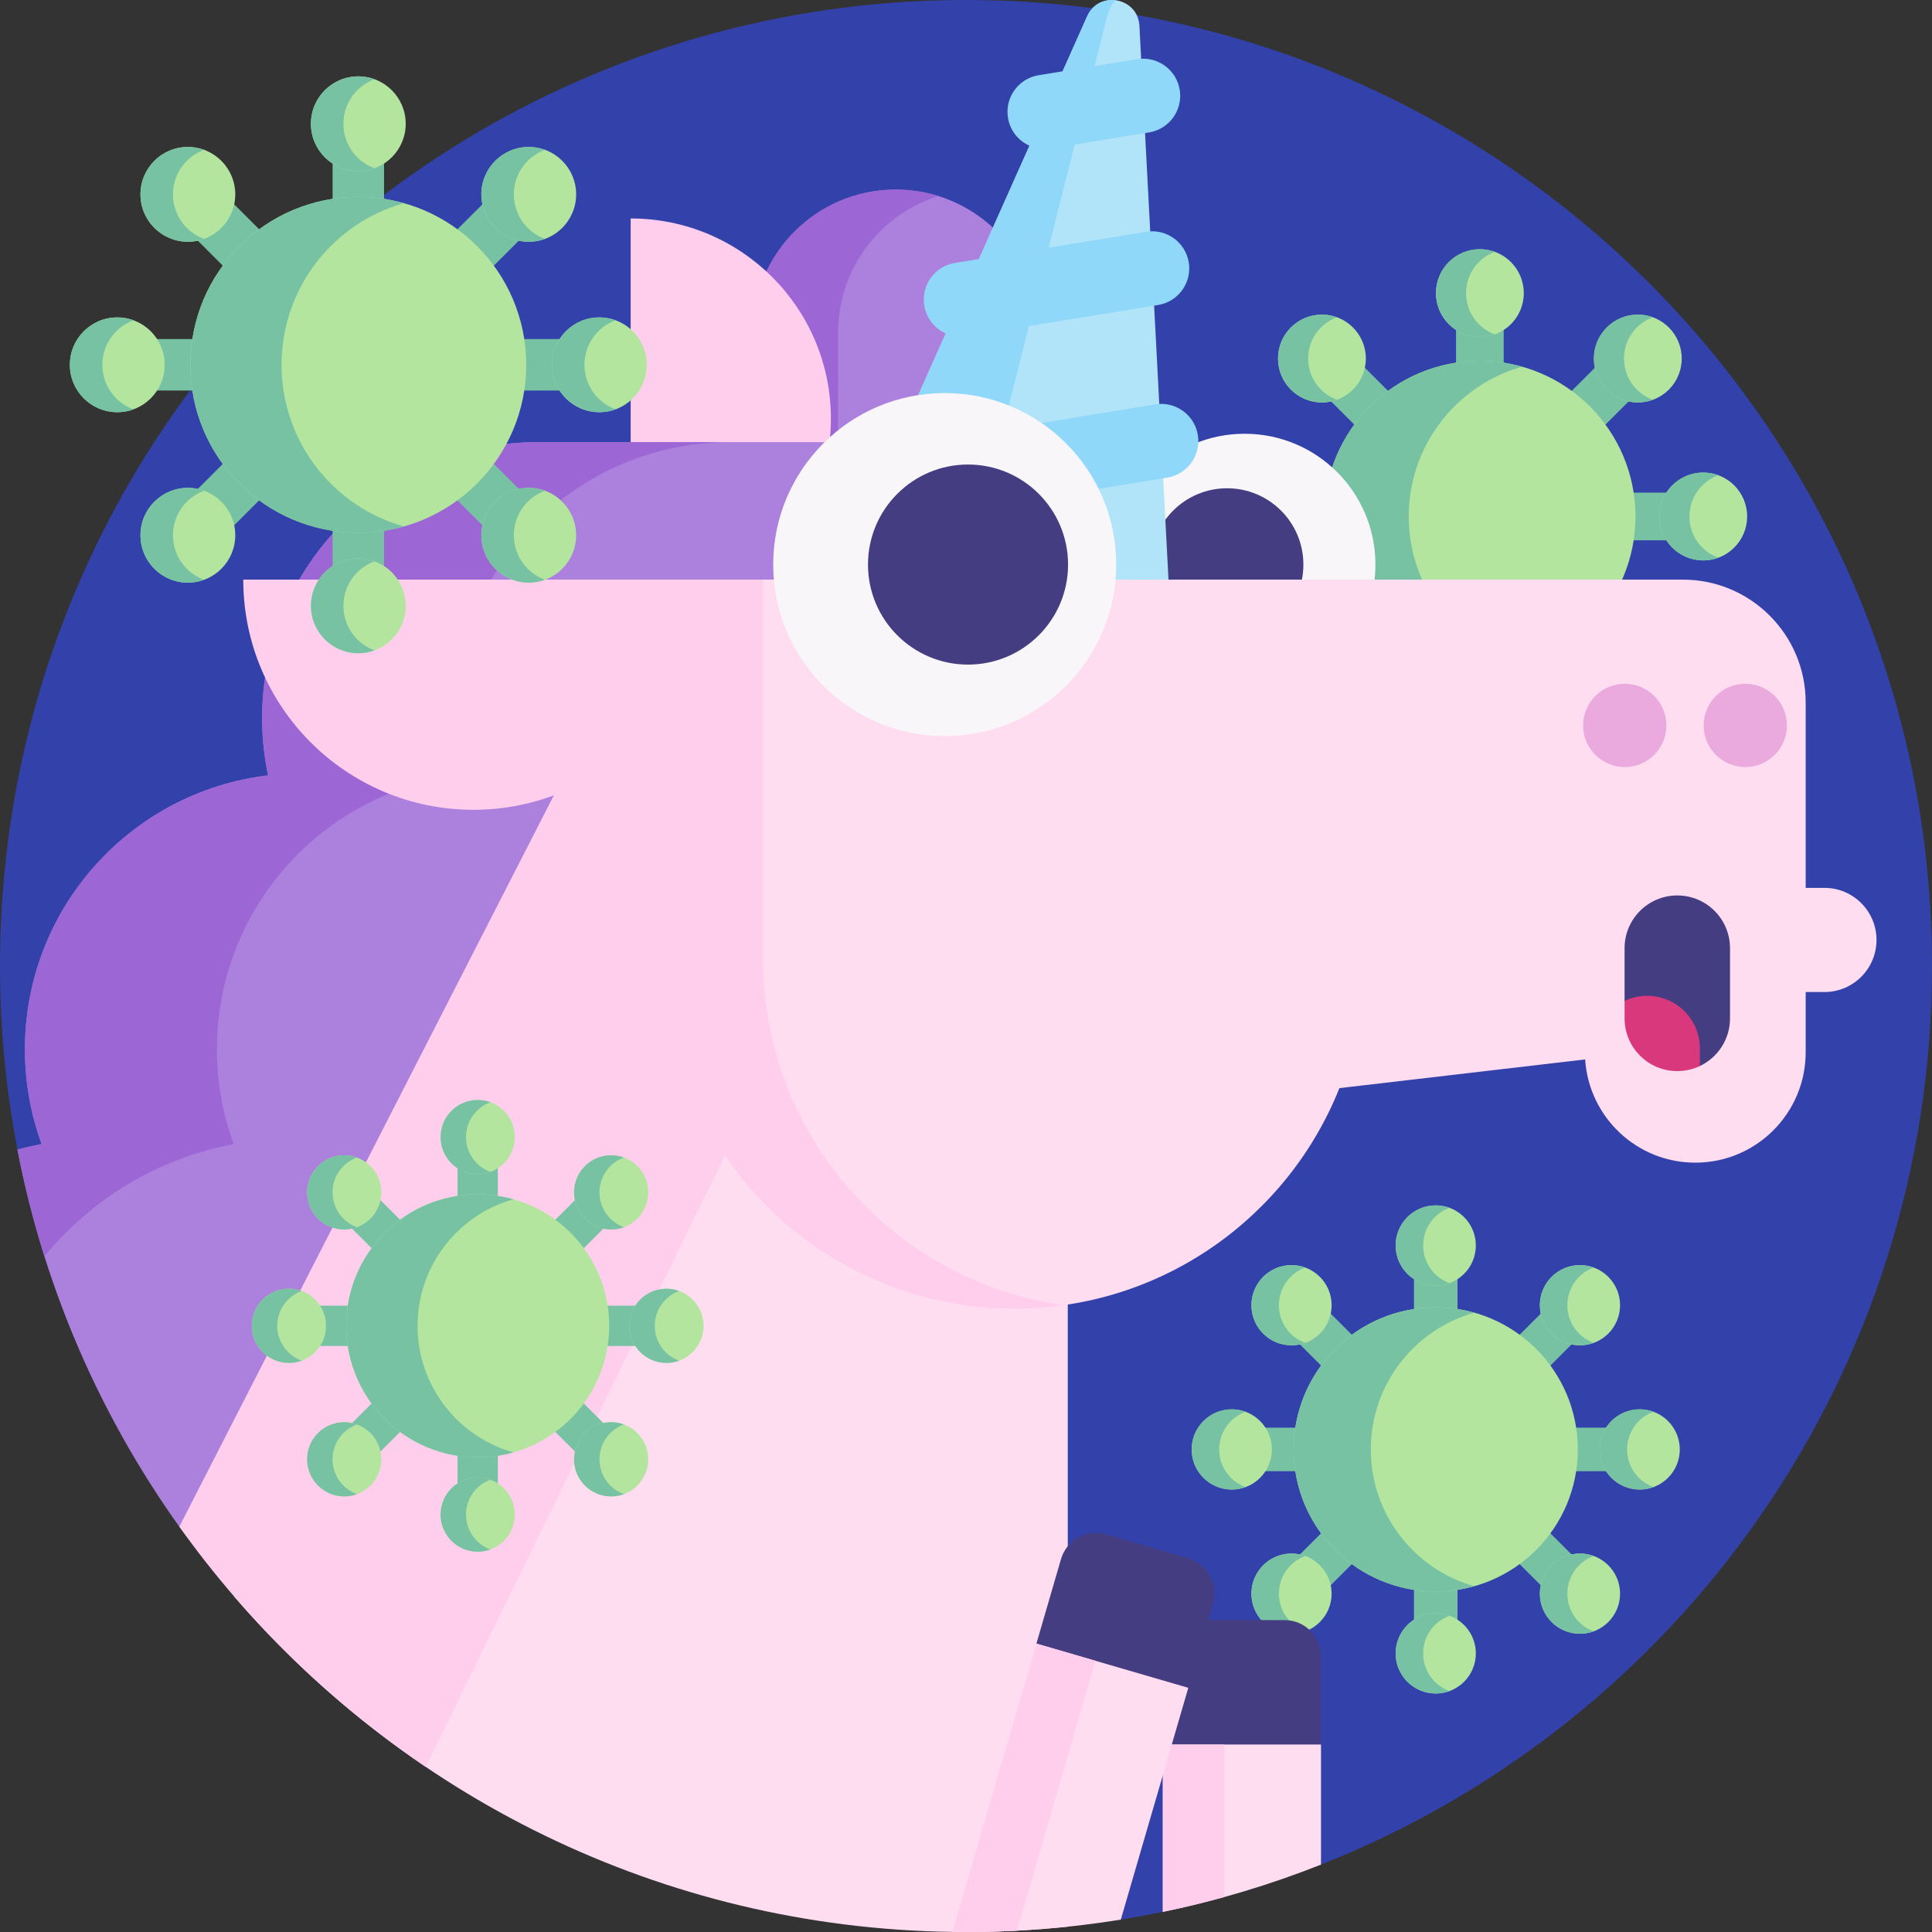 <svg id="Capa_1" enable-background="new 0 0 512 512" height="512" viewBox="0 0 512 512" width="512" xmlns="http://www.w3.org/2000/svg"><rect x="0" y="0" width="512" height="512" fill="#333333" stroke="none"/><g><path d="m512 256c0 108.16-67.09 200.66-161.92 238.14-8.33 3.3-16.88-17.171-25.62-14.752-5.36 1.49-10.8 26.151-16.3 27.281-3.68.76-7.4 1.45-11.14 2.05-9.03 1.46-242.59-98.832-292.398-204.048-3.034-15.757-4.622-32.029-4.622-48.671 0-141.38 114.62-256 256-256s256 114.62 256 256z" fill="#3342aa"/><g><path d="m392.182 196.064c-3.49 0-6.318-2.829-6.318-6.318v-105.749c0-3.489 2.829-6.318 6.318-6.318 3.489 0 6.318 2.829 6.318 6.318v105.748c0 3.49-2.829 6.319-6.318 6.319z" fill="#78c2a4"/><circle cx="392.182" cy="77.679" fill="#b3e59f" r="11.639"/><path d="m396.173 88.609c-1.24.46-2.58.71-3.99.71-6.43 0-11.64-5.21-11.64-11.64s5.21-11.64 11.64-11.64c1.41 0 2.75.25 3.99.71-4.47 1.62-7.65 5.9-7.65 10.93s3.18 9.31 7.65 10.93z" fill="#78c2a4"/><circle cx="392.182" cy="196.064" fill="#b3e59f" r="11.639"/><path d="m396.173 206.994c-1.24.46-2.58.71-3.99.71-6.43 0-11.64-5.21-11.64-11.64s5.21-11.64 11.64-11.64c1.41 0 2.75.25 3.99.71-4.47 1.62-7.65 5.9-7.65 10.93s3.18 9.309 7.65 10.93z" fill="#78c2a4"/><path d="m350.326 178.727c-2.467-2.467-2.467-6.468 0-8.935l74.775-74.775c2.467-2.467 6.468-2.467 8.935 0 2.467 2.467 2.467 6.468 0 8.935l-74.775 74.775c-2.467 2.467-6.467 2.467-8.935 0z" fill="#78c2a4"/><circle cx="434.037" cy="95.016" fill="#b3e59f" r="11.639"/><path d="m438.028 105.946c-1.24.46-2.58.71-3.99.71-6.43 0-11.64-5.21-11.64-11.64s5.21-11.64 11.64-11.64c1.41 0 2.75.25 3.99.71-4.47 1.62-7.65 5.9-7.65 10.93s3.18 9.31 7.65 10.93z" fill="#78c2a4"/><circle cx="350.326" cy="178.727" fill="#b3e59f" r="11.639"/><path d="m354.318 189.657c-1.24.46-2.58.71-3.99.71-6.43 0-11.64-5.21-11.64-11.64s5.21-11.64 11.64-11.64c1.41 0 2.75.25 3.99.71-4.47 1.62-7.65 5.9-7.65 10.93s3.179 9.309 7.65 10.93z" fill="#78c2a4"/><path d="m332.989 136.871c0-3.49 2.829-6.318 6.318-6.318h105.748c3.489 0 6.318 2.829 6.318 6.318 0 3.489-2.829 6.318-6.318 6.318h-105.747c-3.49 0-6.319-2.828-6.319-6.318z" fill="#78c2a4"/><circle cx="451.374" cy="136.871" fill="#b3e59f" r="11.639"/><path d="m455.365 147.801c-1.24.46-2.58.71-3.99.71-6.43 0-11.64-5.21-11.64-11.64s5.21-11.64 11.64-11.64c1.41 0 2.75.25 3.99.71-4.47 1.62-7.65 5.9-7.65 10.93s3.18 9.31 7.65 10.93z" fill="#78c2a4"/><circle cx="332.989" cy="136.871" fill="#b3e59f" r="11.639"/><path d="m336.981 147.801c-1.24.46-2.58.71-3.99.71-6.43 0-11.64-5.21-11.64-11.64s5.21-11.64 11.64-11.64c1.41 0 2.75.25 3.99.71-4.47 1.62-7.65 5.9-7.65 10.93s3.179 9.31 7.65 10.93z" fill="#78c2a4"/><path d="m350.326 95.016c2.467-2.467 6.468-2.467 8.935 0l74.775 74.775c2.467 2.467 2.467 6.468 0 8.935-2.467 2.467-6.468 2.467-8.935 0l-74.775-74.775c-2.467-2.467-2.467-6.468 0-8.935z" fill="#78c2a4"/><circle cx="434.037" cy="178.727" fill="#b3e59f" r="11.639"/><path d="m438.028 189.657c-1.24.46-2.58.71-3.99.71-6.43 0-11.64-5.21-11.64-11.64s5.21-11.64 11.64-11.64c1.41 0 2.75.25 3.99.71-4.47 1.62-7.65 5.9-7.65 10.93s3.18 9.309 7.65 10.93z" fill="#78c2a4"/><circle cx="350.326" cy="95.016" fill="#b3e59f" r="11.639"/><path d="m354.318 105.946c-1.24.46-2.58.71-3.99.71-6.43 0-11.64-5.21-11.64-11.64s5.21-11.64 11.64-11.64c1.41 0 2.75.25 3.99.71-4.47 1.62-7.65 5.9-7.65 10.93s3.179 9.31 7.65 10.93z" fill="#78c2a4"/><circle cx="392.182" cy="136.871" fill="#b3e59f" r="41.235"/><path d="m403.377 176.561c-3.56 1.01-7.32 1.55-11.2 1.55-22.77 0-41.23-18.47-41.23-41.24s18.46-41.23 41.23-41.23c3.88 0 7.64.54 11.2 1.54-17.34 4.88-30.04 20.8-30.04 39.69s12.699 34.82 30.04 39.69z" fill="#78c2a4"/></g><g><circle cx="329.836" cy="149.616" fill="#f9f6f9" r="34.667"/><circle cx="325.192" cy="149.616" fill="#453d81" r="20.221"/><path d="m237.389 50.243c-20.937 0-37.91 16.973-37.91 37.91v45.891h75.819v-45.891c.001-20.937-16.972-37.91-37.909-37.91z" fill="#ac80dd"/><path d="m248.7 51.953c-15.42 4.82-26.61 19.21-26.61 36.2v45.89h-22.61v-45.89c0-20.93 16.97-37.91 37.91-37.91 3.94 0 7.73.6 11.31 1.71z" fill="#9d66d5"/><g><path d="m310.314 165.988-8.354-159.122c-.399-7.595-10.742-9.515-13.839-2.568l-64.895 145.528z" fill="#b1e4f9"/><g fill="#90d8f9"><path d="m296.05.128c-.812-.151-1.962 1.517-2.869 5.11l-38.043 150.511-31.912-5.923 64.888-145.529c1.551-3.473 4.919-4.729 7.936-4.169z"/><path d="m230.655 138.815c-3.965-.736-7.227-3.882-7.913-8.091-.873-5.361 2.765-10.415 8.126-11.289l75.286-12.269c5.363-.874 10.415 2.765 11.289 8.126s-2.765 10.415-8.126 11.289l-75.286 12.269c-1.152.187-2.29.166-3.376-.035z"/><path d="m252.849 89.065c-3.964-.736-7.226-3.882-7.912-8.09-.874-5.361 2.763-10.416 8.124-11.29l50.684-8.266c5.36-.874 10.415 2.763 11.29 8.124.874 5.361-2.763 10.416-8.124 11.29l-50.684 8.266c-1.153.188-2.292.167-3.378-.034z"/><path d="m275.034 39.312c-3.965-.736-7.227-3.883-7.913-8.092-.873-5.361 2.765-10.415 8.126-11.288l26.104-4.252c5.36-.875 10.415 2.765 11.288 8.126s-2.765 10.415-8.126 11.288l-26.104 4.252c-1.152.188-2.29.167-3.375-.034z"/></g></g><path d="m167.134 57.892c29.306 0 53.064 23.758 53.064 53.064s-23.758 53.064-53.064 53.064z" fill="#ffceec"/><path d="m266.48 184.59h-51.03c.14 1.88.24 3.78.24 5.69 0 37.45-28.15 68.3-64.44 72.59 1.04 4.91 1.59 9.99 1.59 15.21 0 32.48-21.2 60.01-50.51 69.53 6.13 11.76 9.61 25.12 9.61 39.29 0 23.83 17.652 18.248 1.882 33.698-8.64-7.64-15.878-5.7-23.408-14.43-5.13-5.95-38.314 4.832-42.894-1.578-20.93-29.31-35.83-63.22-42.89-99.92 2.1-.58 4.24-1.07 6.41-1.47-2.87-7.83-4.43-16.3-4.43-25.12 0-37.45 28.15-68.3 64.44-72.59-1.04-4.91-1.59-9.99-1.59-15.21 0-40.38 32.73-73.11 73.11-73.11h92.08c17.58 0 31.83 14.25 31.83 31.82z" fill="#ac80dd"/><path d="m120.33 190.28c0 5.22.56 10.3 1.6 15.21-36.29 4.29-64.45 35.14-64.45 72.59 0 8.82 1.57 17.29 4.44 25.12-20.08 3.75-37.68 14.54-50.14 29.72-2.91-9.2-5.3-18.63-7.15-28.25 2.1-.58 4.24-1.07 6.41-1.47-2.87-7.83-4.43-16.3-4.43-25.12 0-37.45 28.15-68.3 64.44-72.59-1.04-4.91-1.59-9.99-1.59-15.21 0-40.38 32.73-73.11 73.11-73.11h50.88c-40.38 0-73.12 32.73-73.12 73.11z" fill="#9d66d5"/><path d="m497.292 249.098c0 7.62-6.18 13.8-13.8 13.8h-4.97v15.96c0 8.08-3.28 15.39-8.57 20.69s-12.61 8.57-20.68 8.57c-15.52 0-28.21-12.09-29.19-27.36l-65.13 7.61c-6.82 17.12-18.59 31.72-33.54 42.05s-33.09 16.38-52.64 16.38c-51.21 0-92.73-41.52-92.73-92.73v-100.46h269.92c17.98 0 32.56 14.58 32.56 32.56v49.13h4.97c7.62 0 13.8 6.18 13.8 13.8z" fill="#ffddf1"/><path d="m282.97 304.03v206.56c-8.86.93-17.86 1.41-26.97 1.41-77.51 0-146.97-34.45-193.91-88.87l113.96-269.52z" fill="#ffddf1"/><path d="m197.67 294.87-84.84 173.38c-18.85-12.75-35.92-27.94-50.74-45.12-5.13-5.95-9.99-12.13-14.57-18.54l128.53-250.98 18.48 26z" fill="#ffceec"/><path d="m430.578 203.283c-6.097 0-11.039-4.942-11.039-11.039 0-6.097 4.942-11.039 11.039-11.039 6.097 0 11.039 4.942 11.039 11.039 0 6.097-4.942 11.039-11.039 11.039z" fill="#eaaadd"/><path d="m462.52 203.283c-6.097 0-11.039-4.942-11.039-11.039 0-6.097 4.942-11.039 11.039-11.039 6.097 0 11.039 4.942 11.039 11.039 0 6.097-4.943 11.039-11.039 11.039z" fill="#eaaadd"/><path d="m281.882 345.876c-4.28.61-8.66.92-13.11.92-51.21 0-92.73-41.52-92.73-92.73v-100.46h26.16v100.46c0 46.78 34.65 85.47 79.68 91.81z" fill="#ffceec"/><g><circle cx="250.358" cy="149.616" fill="#f9f6f9" r="45.45"/><circle cx="256.537" cy="149.616" fill="#453d81" r="26.511"/></g><path d="m64.468 153.606c0 33.687 27.309 60.996 60.996 60.996s60.996-27.309 60.996-60.996z" fill="#ffceec"/><path d="m458.47 251.27v18.62c0 5.57-3.27 10.38-7.98 12.61-1.82.87-3.85-3.079-5.99-3.079-7.71 0-10.863-1.82-10.863-9.53l-3.107-4.64v-13.98c0-7.72 6.26-13.97 13.97-13.97 3.86 0 7.35 1.56 9.88 4.09 2.52 2.529 4.09 6.019 4.09 9.879z" fill="#453d81"/><path d="m450.49 277.87v4.63c-1.82.87-3.85 1.35-5.99 1.35-7.71 0-13.97-6.25-13.97-13.96v-4.64c1.82-.87 3.85-1.35 5.99-1.35 3.86 0 7.35 1.56 9.88 4.09 2.52 2.53 4.09 6.03 4.09 9.88z" fill="#da387d"/></g><g><path d="m380.486 438.167c-3.186 0-5.77-2.583-5.77-5.77v-96.563c0-3.186 2.583-5.77 5.77-5.77 3.186 0 5.77 2.583 5.77 5.77v96.563c0 3.187-2.583 5.77-5.77 5.77z" fill="#78c2a4"/><circle cx="380.486" cy="330.064" fill="#b3e59f" r="10.628"/><path d="m384.131 340.045c-1.132.42-2.356.648-3.643.648-5.872 0-10.629-4.757-10.629-10.629s4.757-10.629 10.629-10.629c1.287 0 2.511.228 3.643.649-4.082 1.479-6.986 5.387-6.986 9.981s2.904 8.5 6.986 9.98z" fill="#78c2a4"/><circle cx="380.486" cy="438.167" fill="#b3e59f" r="10.628"/><path d="m384.131 448.147c-1.132.42-2.356.648-3.643.648-5.872 0-10.629-4.757-10.629-10.629s4.757-10.629 10.629-10.629c1.287 0 2.511.228 3.643.649-4.082 1.479-6.986 5.387-6.986 9.981 0 4.593 2.904 8.501 6.986 9.98z" fill="#78c2a4"/><path d="m342.266 422.335c-2.253-2.253-2.253-5.906 0-8.159l68.281-68.281c2.253-2.253 5.906-2.253 8.159 0 2.253 2.253 2.253 5.906 0 8.159l-68.281 68.281c-2.253 2.254-5.906 2.254-8.159 0z" fill="#78c2a4"/><circle cx="418.706" cy="345.896" fill="#b3e59f" r="10.628"/><path d="m422.351 355.876c-1.132.42-2.356.648-3.643.648-5.872 0-10.629-4.757-10.629-10.629s4.757-10.629 10.629-10.629c1.287 0 2.511.228 3.643.649-4.082 1.479-6.986 5.387-6.986 9.981 0 4.593 2.904 8.501 6.986 9.98z" fill="#78c2a4"/><circle cx="342.266" cy="422.335" fill="#b3e59f" r="10.628"/><path d="m345.911 432.316c-1.132.42-2.356.648-3.643.648-5.872 0-10.629-4.757-10.629-10.629s4.757-10.629 10.629-10.629c1.287 0 2.511.228 3.643.648-4.082 1.479-6.986 5.387-6.986 9.981s2.904 8.502 6.986 9.981z" fill="#78c2a4"/><path d="m326.435 384.115c0-3.186 2.583-5.77 5.77-5.77h96.563c3.186 0 5.77 2.583 5.77 5.77 0 3.186-2.583 5.77-5.77 5.77h-96.563c-3.187 0-5.77-2.583-5.77-5.77z" fill="#78c2a4"/><circle cx="434.537" cy="384.115" fill="#b3e59f" r="10.628"/><path d="m438.182 394.096c-1.132.42-2.356.648-3.643.648-5.872 0-10.629-4.757-10.629-10.629 0-5.871 4.757-10.629 10.629-10.629 1.287 0 2.511.228 3.643.649-4.082 1.479-6.986 5.387-6.986 9.981 0 4.593 2.904 8.501 6.986 9.98z" fill="#78c2a4"/><circle cx="326.435" cy="384.115" fill="#b3e59f" r="10.628"/><path d="m330.08 394.096c-1.132.42-2.356.648-3.643.648-5.872 0-10.629-4.757-10.629-10.629 0-5.871 4.757-10.629 10.629-10.629 1.287 0 2.511.228 3.643.649-4.082 1.479-6.986 5.387-6.986 9.981 0 4.593 2.904 8.501 6.986 9.98z" fill="#78c2a4"/><path d="m342.266 345.895c2.253-2.253 5.906-2.253 8.159 0l68.281 68.281c2.253 2.253 2.253 5.906 0 8.159-2.253 2.253-5.906 2.253-8.159 0l-68.281-68.281c-2.253-2.253-2.253-5.906 0-8.159z" fill="#78c2a4"/><circle cx="418.706" cy="422.335" fill="#b3e59f" r="10.628"/><path d="m422.351 432.316c-1.132.42-2.356.648-3.643.648-5.872 0-10.629-4.757-10.629-10.629s4.757-10.629 10.629-10.629c1.287 0 2.511.228 3.643.648-4.082 1.479-6.986 5.387-6.986 9.981s2.904 8.502 6.986 9.981z" fill="#78c2a4"/><circle cx="342.266" cy="345.896" fill="#b3e59f" r="10.628"/><path d="m345.911 355.876c-1.132.42-2.356.648-3.643.648-5.872 0-10.629-4.757-10.629-10.629s4.757-10.629 10.629-10.629c1.287 0 2.511.228 3.643.649-4.082 1.479-6.986 5.387-6.986 9.981 0 4.593 2.904 8.501 6.986 9.98z" fill="#78c2a4"/><circle cx="380.486" cy="384.115" fill="#b3e59f" r="37.654"/><path d="m390.709 420.358c-3.251.922-6.684 1.415-10.227 1.415-20.792 0-37.649-16.866-37.649-37.658s16.857-37.649 37.649-37.649c3.543 0 6.977.493 10.227 1.406-15.834 4.456-27.431 18.993-27.431 36.243s11.597 31.796 27.431 36.243z" fill="#78c2a4"/></g><g><path d="m94.956 160.557c-3.766 0-6.819-3.053-6.819-6.819v-114.122c0-3.766 3.053-6.819 6.819-6.819 3.766 0 6.819 3.053 6.819 6.819v114.123c0 3.766-3.053 6.818-6.819 6.818z" fill="#78c2a4"/><circle cx="94.956" cy="32.797" fill="#b3e59f" r="12.561"/><path d="m99.263 44.593c-1.338.496-2.784.766-4.306.766-6.939 0-12.562-5.623-12.562-12.562s5.623-12.562 12.562-12.562c1.522 0 2.968.27 4.306.766-4.824 1.748-8.256 6.367-8.256 11.796s3.432 10.047 8.256 11.796z" fill="#78c2a4"/><circle cx="94.956" cy="160.557" fill="#b3e59f" r="12.561"/><path d="m99.263 172.353c-1.338.496-2.784.766-4.306.766-6.939 0-12.562-5.623-12.562-12.562s5.623-12.562 12.562-12.562c1.522 0 2.968.27 4.306.766-4.824 1.748-8.256 6.367-8.256 11.796s3.432 10.048 8.256 11.796z" fill="#78c2a4"/><path d="m49.786 141.847c-2.663-2.663-2.663-6.98 0-9.643l80.697-80.697c2.663-2.663 6.98-2.663 9.643 0 2.663 2.663 2.663 6.98 0 9.643l-80.697 80.697c-2.663 2.663-6.98 2.663-9.643 0z" fill="#78c2a4"/><circle cx="140.126" cy="51.507" fill="#b3e59f" r="12.561"/><path d="m144.433 63.303c-1.338.496-2.784.766-4.306.766-6.939 0-12.562-5.623-12.562-12.562s5.623-12.562 12.562-12.562c1.522 0 2.968.27 4.306.766-4.824 1.748-8.256 6.367-8.256 11.796s3.432 10.047 8.256 11.796z" fill="#78c2a4"/><circle cx="49.786" cy="141.847" fill="#b3e59f" r="12.561"/><path d="m54.093 153.643c-1.338.496-2.784.766-4.306.766-6.939 0-12.562-5.623-12.562-12.562s5.623-12.562 12.562-12.562c1.522 0 2.968.27 4.306.766-4.824 1.748-8.256 6.367-8.256 11.796s3.432 10.048 8.256 11.796z" fill="#78c2a4"/><path d="m31.076 96.677c0-3.766 3.053-6.819 6.819-6.819h114.123c3.766 0 6.819 3.053 6.819 6.819 0 3.766-3.053 6.819-6.819 6.819h-114.124c-3.765 0-6.818-3.053-6.818-6.819z" fill="#78c2a4"/><circle cx="158.836" cy="96.677" fill="#b3e59f" r="12.561"/><path d="m163.143 108.473c-1.338.496-2.784.766-4.306.766-6.939 0-12.562-5.623-12.562-12.562s5.623-12.562 12.562-12.562c1.522 0 2.968.27 4.306.766-4.824 1.748-8.256 6.367-8.256 11.796s3.432 10.047 8.256 11.796z" fill="#78c2a4"/><circle cx="31.076" cy="96.677" fill="#b3e59f" r="12.561"/><path d="m35.383 108.473c-1.338.496-2.784.766-4.306.766-6.939 0-12.562-5.623-12.562-12.562s5.623-12.562 12.562-12.562c1.522 0 2.968.27 4.306.766-4.824 1.748-8.256 6.367-8.256 11.796s3.432 10.047 8.256 11.796z" fill="#78c2a4"/><path d="m49.786 51.507c2.663-2.663 6.98-2.663 9.643 0l80.697 80.697c2.663 2.663 2.663 6.98 0 9.643-2.663 2.663-6.98 2.663-9.643 0l-80.697-80.697c-2.663-2.663-2.663-6.98 0-9.643z" fill="#78c2a4"/><circle cx="140.126" cy="141.847" fill="#b3e59f" r="12.561"/><path d="m144.433 153.643c-1.338.496-2.784.766-4.306.766-6.939 0-12.562-5.623-12.562-12.562s5.623-12.562 12.562-12.562c1.522 0 2.968.27 4.306.766-4.824 1.748-8.256 6.367-8.256 11.796s3.432 10.048 8.256 11.796z" fill="#78c2a4"/><circle cx="49.786" cy="51.507" fill="#b3e59f" r="12.561"/><path d="m54.093 63.303c-1.338.496-2.784.766-4.306.766-6.939 0-12.562-5.623-12.562-12.562s5.623-12.562 12.562-12.562c1.522 0 2.968.27 4.306.766-4.824 1.748-8.256 6.367-8.256 11.796s3.432 10.047 8.256 11.796z" fill="#78c2a4"/><circle cx="94.956" cy="96.677" fill="#b3e59f" r="44.501"/><path d="m107.038 139.511c-3.842 1.09-7.9 1.673-12.087 1.673-24.573 0-44.495-19.933-44.495-44.506s19.922-44.495 44.495-44.495c4.187 0 8.245.583 12.087 1.662-18.713 5.267-32.419 22.447-32.419 42.833-.001 20.386 13.705 37.577 32.419 42.833z" fill="#78c2a4"/></g><g><path d="m126.591 401.382c-2.949 0-5.339-2.391-5.339-5.339v-89.365c0-2.949 2.391-5.339 5.339-5.339 2.949 0 5.339 2.391 5.339 5.339v89.365c0 2.948-2.39 5.339-5.339 5.339z" fill="#78c2a4"/><circle cx="126.591" cy="301.338" fill="#b3e59f" r="9.836"/><path d="m129.964 310.575c-1.048.389-2.18.6-3.372.6-5.434 0-9.837-4.403-9.837-9.837s4.403-9.837 9.837-9.837c1.191 0 2.324.211 3.372.6-3.778 1.369-6.465 4.986-6.465 9.237s2.687 7.868 6.465 9.237z" fill="#78c2a4"/><circle cx="126.591" cy="401.382" fill="#b3e59f" r="9.836"/><path d="m129.964 410.618c-1.048.389-2.18.6-3.372.6-5.434 0-9.837-4.403-9.837-9.837s4.403-9.837 9.837-9.837c1.191 0 2.324.211 3.372.6-3.778 1.369-6.465 4.986-6.465 9.237s2.687 7.868 6.465 9.237z" fill="#78c2a4"/><path d="m91.22 386.731c-2.085-2.085-2.085-5.466 0-7.551l63.19-63.19c2.085-2.085 5.466-2.085 7.551 0 2.085 2.085 2.085 5.466 0 7.551l-63.19 63.19c-2.085 2.085-5.465 2.085-7.551 0z" fill="#78c2a4"/><circle cx="161.962" cy="315.989" fill="#b3e59f" r="9.836"/><path d="m165.335 325.226c-1.048.389-2.18.6-3.372.6-5.434 0-9.837-4.403-9.837-9.837s4.403-9.837 9.837-9.837c1.191 0 2.324.211 3.372.6-3.778 1.369-6.465 4.986-6.465 9.237s2.687 7.868 6.465 9.237z" fill="#78c2a4"/><circle cx="91.22" cy="386.731" fill="#b3e59f" r="9.836"/><path d="m94.593 395.967c-1.048.389-2.18.6-3.372.6-5.434 0-9.837-4.403-9.837-9.837s4.403-9.837 9.837-9.837c1.191 0 2.324.211 3.372.6-3.778 1.369-6.465 4.986-6.465 9.237s2.688 7.868 6.465 9.237z" fill="#78c2a4"/><path d="m76.569 351.36c0-2.949 2.391-5.339 5.339-5.339h89.365c2.949 0 5.339 2.391 5.339 5.339 0 2.949-2.391 5.339-5.339 5.339h-89.364c-2.949 0-5.34-2.39-5.34-5.339z" fill="#78c2a4"/><circle cx="176.613" cy="351.36" fill="#b3e59f" r="9.836"/><path d="m179.986 360.597c-1.048.389-2.18.6-3.372.6-5.434 0-9.837-4.403-9.837-9.837s4.403-9.837 9.837-9.837c1.191 0 2.324.211 3.372.6-3.778 1.369-6.465 4.986-6.465 9.237s2.687 7.868 6.465 9.237z" fill="#78c2a4"/><circle cx="76.569" cy="351.36" fill="#b3e59f" r="9.836"/><path d="m79.942 360.597c-1.048.389-2.18.6-3.372.6-5.434 0-9.837-4.403-9.837-9.837s4.403-9.837 9.837-9.837c1.191 0 2.324.211 3.372.6-3.778 1.369-6.465 4.986-6.465 9.237s2.688 7.868 6.465 9.237z" fill="#78c2a4"/><path d="m91.22 315.989c2.085-2.085 5.466-2.085 7.551 0l63.19 63.19c2.085 2.085 2.085 5.466 0 7.551-2.085 2.085-5.466 2.085-7.551 0l-63.19-63.19c-2.085-2.085-2.085-5.466 0-7.551z" fill="#78c2a4"/><circle cx="161.962" cy="386.731" fill="#b3e59f" r="9.836"/><path d="m165.335 395.967c-1.048.389-2.18.6-3.372.6-5.434 0-9.837-4.403-9.837-9.837s4.403-9.837 9.837-9.837c1.191 0 2.324.211 3.372.6-3.778 1.369-6.465 4.986-6.465 9.237s2.687 7.868 6.465 9.237z" fill="#78c2a4"/><circle cx="91.22" cy="315.989" fill="#b3e59f" r="9.836"/><path d="m94.593 325.226c-1.048.389-2.18.6-3.372.6-5.434 0-9.837-4.403-9.837-9.837s4.403-9.837 9.837-9.837c1.191 0 2.324.211 3.372.6-3.778 1.369-6.465 4.986-6.465 9.237s2.688 7.868 6.465 9.237z" fill="#78c2a4"/><circle cx="126.591" cy="351.36" fill="#b3e59f" r="34.847"/><path d="m136.052 384.901c-3.008.853-6.186 1.31-9.465 1.31-19.242 0-34.842-15.608-34.842-34.851 0-19.242 15.6-34.842 34.842-34.842 3.279 0 6.456.456 9.465 1.301-14.654 4.124-25.386 17.577-25.386 33.541s10.732 29.425 25.386 33.541z" fill="#78c2a4"/></g><g><path d="m350.081 462.309-20.726 9.924-21.197-9.924v-23.334c0-5.318 4.311-9.629 9.629-9.629h22.664c5.318 0 9.629 4.311 9.629 9.629v23.334z" fill="#453d81"/><path d="m350.08 462.31v31.83c-13.45 5.33-27.46 9.54-41.92 12.53v-44.36z" fill="#ffddf1"/><path d="m324.46 462.31v40.42c-5.36 1.49-10.8 2.81-16.3 3.94v-44.36z" fill="#ffceec"/></g><g><path d="m314.906 447.294-22.674 3.734-17.577-15.455 6.524-22.404c1.487-5.106 6.831-8.04 11.937-6.553l21.761 6.337c5.106 1.487 8.04 6.831 6.553 11.937z" fill="#453d81"/><path d="m314.91 447.29-17.89 61.43c-13.36 2.16-27.06 3.28-41.02 3.28-1.2 0-2.39-.01-3.59-.03l22.25-76.4z" fill="#ffddf1"/><path d="m290.31 440.13-20.82 71.51c-4.47.24-8.97.36-13.49.36-1.2 0-2.39-.01-3.59-.03l22.25-76.4z" fill="#ffceec"/></g></g></svg>